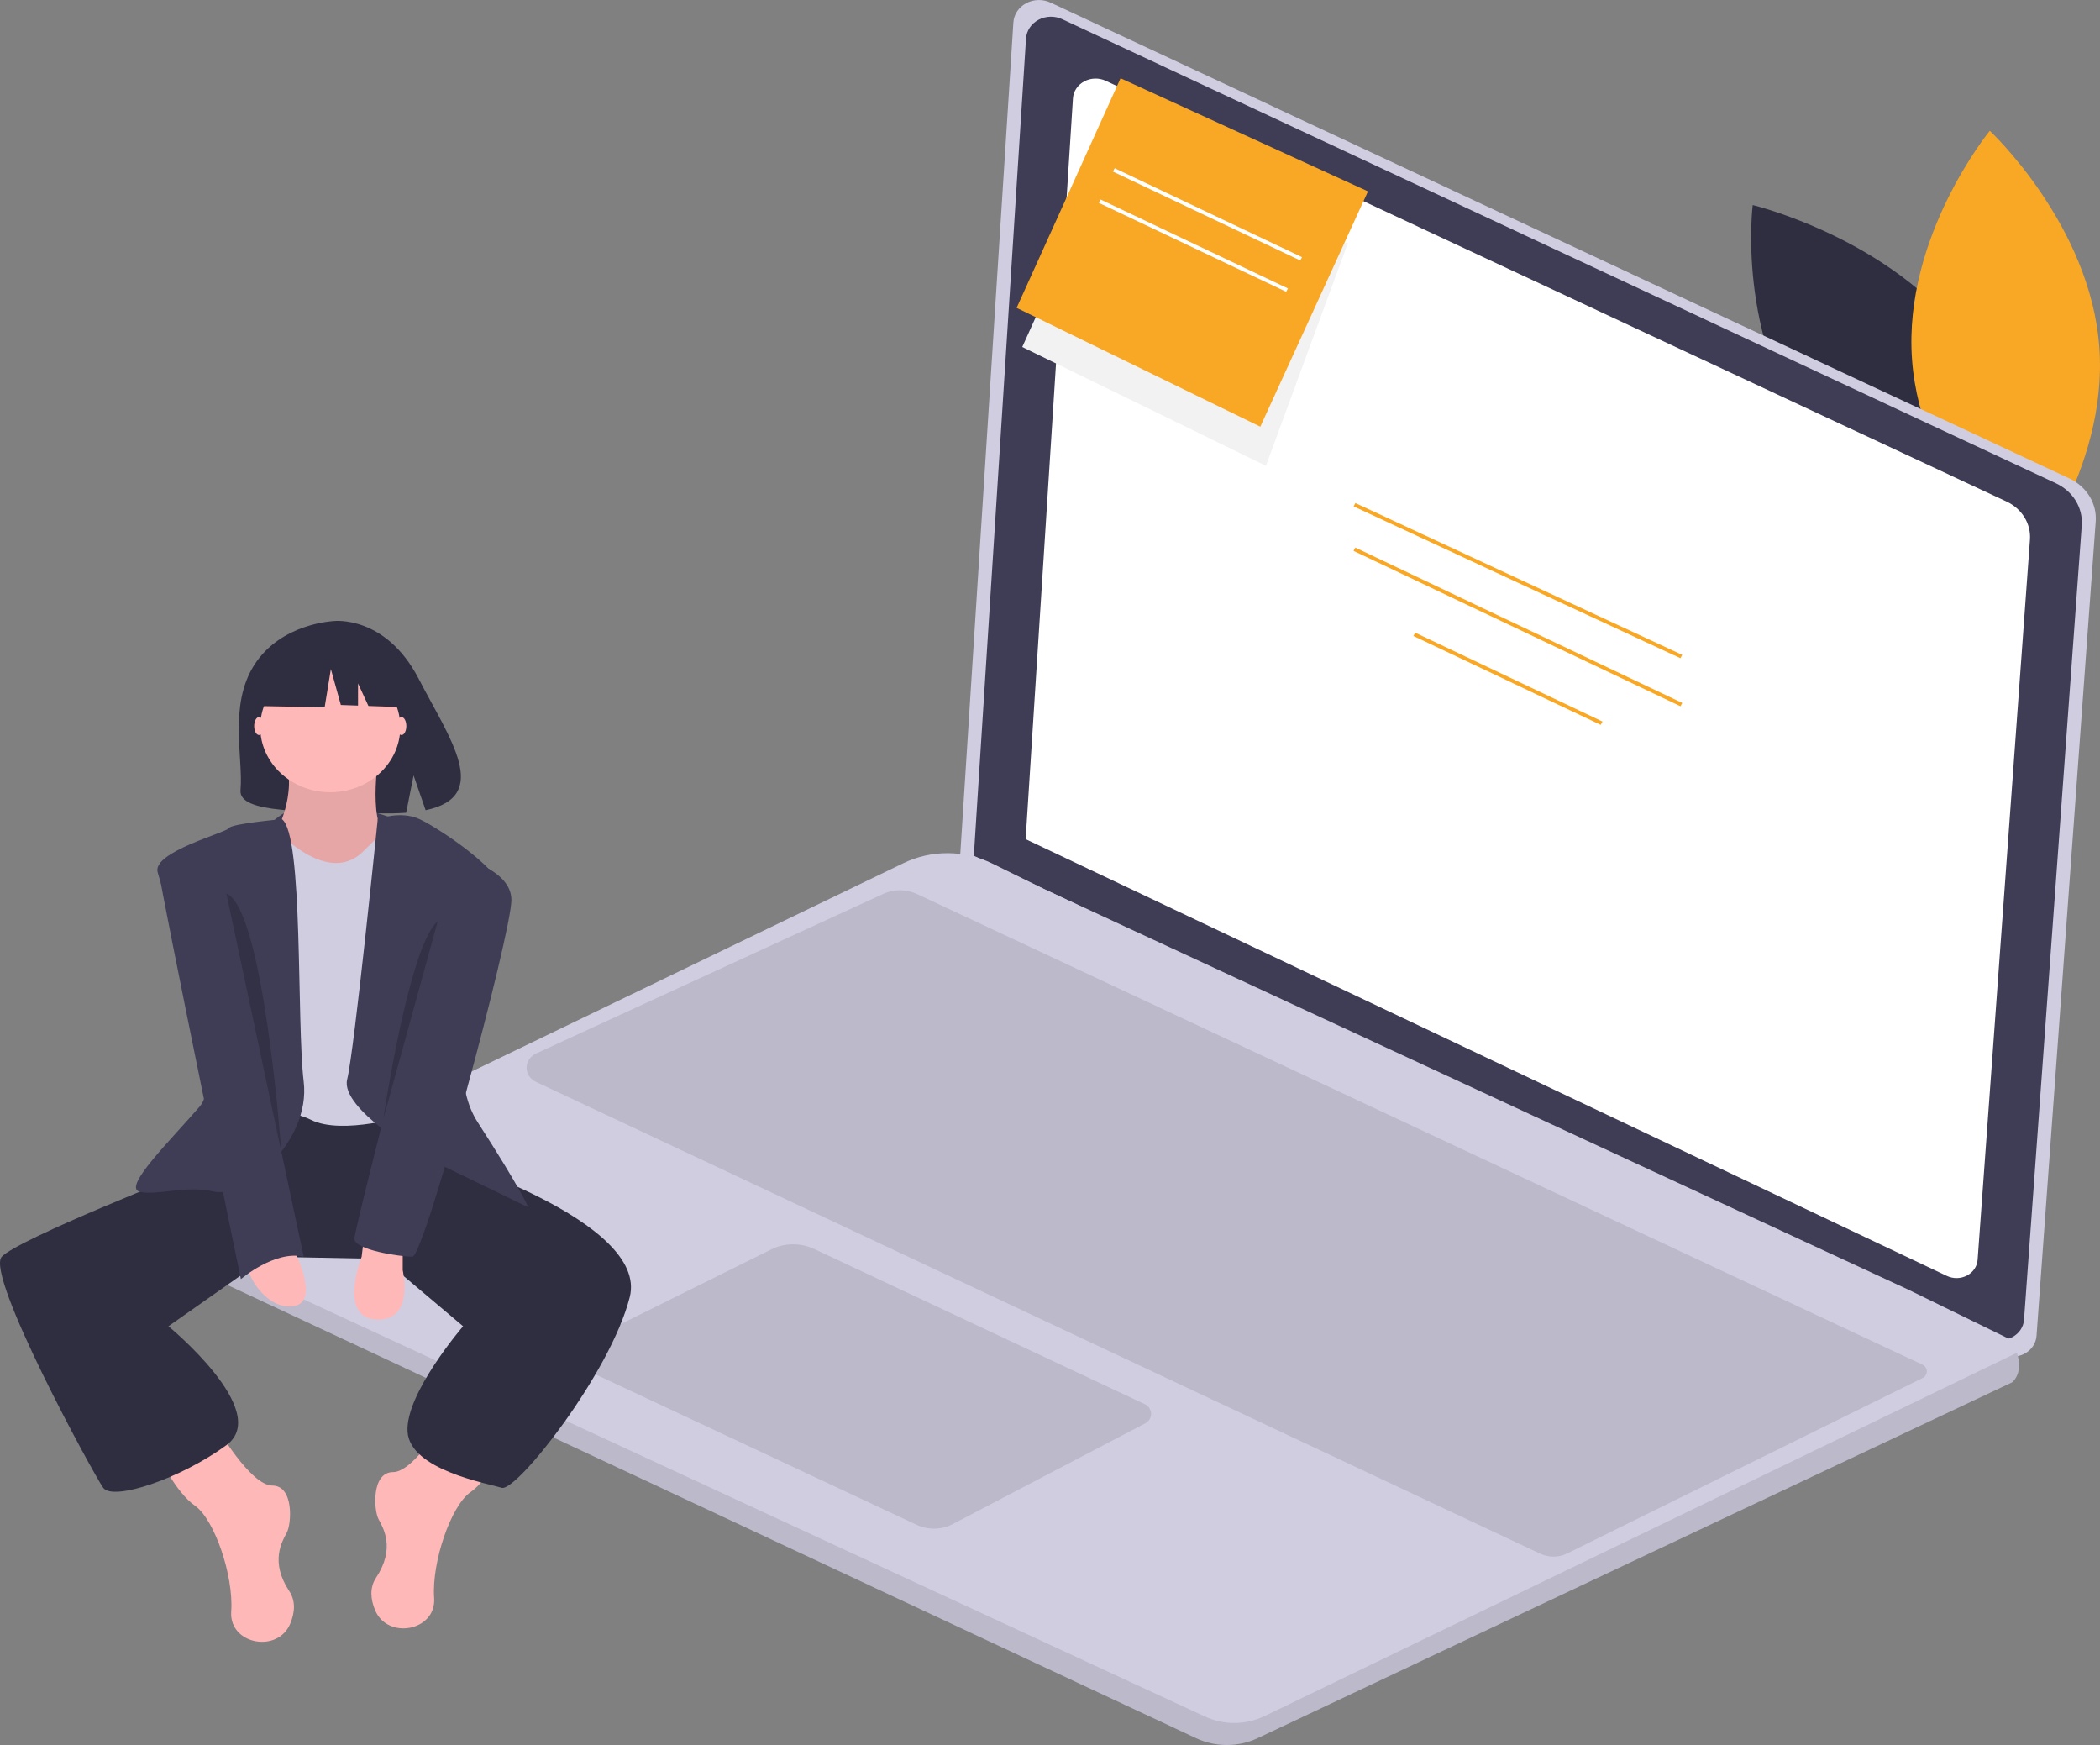 <svg width="526" height="437" viewBox="0 0 526 437" fill="none" xmlns="http://www.w3.org/2000/svg">
<rect x="0" y="0" width="526" height="437" fill="#808080" stroke="none"/>
<path d="M492.44 85.124C511.236 110.596 507.077 143.592 507.077 143.592C507.077 143.592 472.443 135.291 453.648 109.82C434.852 84.348 439.011 51.351 439.011 51.351C439.011 51.351 473.645 59.652 492.44 85.124Z" fill="#2F2E41"/>
<path d="M478.916 89.988C481.116 120.8 506.362 144.334 506.362 144.334C506.362 144.334 528.043 117.911 525.843 87.098C523.644 56.285 498.397 32.752 498.397 32.752C498.397 32.752 476.717 59.175 478.916 89.988Z" fill="#F9A826"/>
<path d="M263.118 0.641L518.307 119.809C520.428 120.8 522.188 122.35 523.366 124.266C524.543 126.182 525.086 128.377 524.926 130.578L510.1 334.563C510.033 335.478 509.724 336.363 509.199 337.14C508.674 337.917 507.951 338.561 507.093 339.015C506.235 339.468 505.27 339.718 504.283 339.74C503.296 339.763 502.318 339.559 501.437 339.145L240.429 215.42L253.829 5.614C253.892 4.629 254.217 3.673 254.776 2.833C255.335 1.993 256.109 1.296 257.03 0.803C257.951 0.31 258.99 0.037 260.052 0.009C261.115 -0.019 262.168 0.198 263.118 0.641V0.641Z" fill="#D0CDE1"/>
<path d="M266.055 4.798L514.976 121.039C517.045 122.006 518.762 123.518 519.91 125.386C521.059 127.255 521.588 129.397 521.432 131.543L506.97 330.518C506.905 331.41 506.603 332.274 506.092 333.032C505.58 333.789 504.874 334.418 504.037 334.86C503.201 335.303 502.259 335.546 501.296 335.568C500.333 335.591 499.38 335.391 498.52 334.987L243.923 214.302L256.994 9.649C257.055 8.688 257.373 7.755 257.918 6.936C258.463 6.117 259.219 5.436 260.117 4.956C261.015 4.475 262.028 4.209 263.064 4.181C264.101 4.154 265.128 4.366 266.055 4.798V4.798Z" fill="#3F3D56"/>
<path d="M276.964 20.238L502.603 125.607C504.479 126.483 506.035 127.853 507.076 129.547C508.117 131.241 508.597 133.183 508.456 135.128L495.346 315.493C495.288 316.302 495.014 317.085 494.55 317.772C494.086 318.458 493.446 319.028 492.688 319.429C491.929 319.83 491.076 320.051 490.203 320.071C489.33 320.091 488.466 319.91 487.687 319.544L256.902 210.147L268.75 24.635C268.806 23.763 269.094 22.918 269.588 22.176C270.082 21.433 270.767 20.816 271.581 20.38C272.395 19.944 273.314 19.703 274.253 19.678C275.193 19.654 276.124 19.846 276.964 20.238V20.238Z" fill="white"/>
<path d="M44.138 315.794L299.653 435.316C302.03 436.426 304.656 437.003 307.317 437C309.979 436.997 312.603 436.414 314.978 435.297L504 346.173C506.217 344.114 505.907 341.063 505.199 338.773C504.855 337.664 504.386 336.591 503.801 335.573L478.043 322.99L261.475 222.626L248.536 216.246C245.11 214.561 241.296 213.673 237.42 213.659C233.544 213.644 229.722 214.503 226.282 216.163L44.058 304.082C42.898 304.638 41.928 305.482 41.252 306.52C40.577 307.557 40.224 308.748 40.233 309.96C40.241 311.173 40.61 312.359 41.299 313.389C41.989 314.418 42.971 315.251 44.138 315.794V315.794Z" fill="#D0CDE1"/>
<path opacity="0.1" d="M44.138 315.794L299.653 435.316C302.03 436.426 304.656 437.003 307.317 437C309.979 436.997 312.603 436.414 314.978 435.297L504.001 346.173C506.217 344.114 505.907 341.063 505.199 338.773L316.741 429.757C314.441 430.867 311.891 431.456 309.3 431.477C306.708 431.498 304.148 430.949 301.828 429.875L40.324 308.867C40.078 310.248 40.316 311.667 41.002 312.914C41.689 314.16 42.788 315.17 44.138 315.794V315.794Z" fill="black"/>
<path opacity="0.1" d="M286.662 351.605L203.913 312.765C202.247 311.983 200.403 311.585 198.537 311.605C196.67 311.625 194.836 312.062 193.19 312.879L145.187 336.699C144.632 336.974 144.17 337.385 143.85 337.888C143.529 338.391 143.364 338.966 143.371 339.55C143.379 340.134 143.559 340.705 143.892 341.2C144.225 341.696 144.697 342.097 145.259 342.36L229.63 381.878C231.031 382.534 232.584 382.86 234.153 382.826C235.721 382.792 237.257 382.401 238.624 381.685L286.818 356.466C287.288 356.22 287.677 355.86 287.942 355.424C288.207 354.987 288.338 354.492 288.322 353.992C288.306 353.491 288.143 353.004 287.85 352.583C287.558 352.163 287.147 351.824 286.662 351.605V351.605Z" fill="black"/>
<path opacity="0.1" d="M481.548 345.109L392.503 389.048C391.478 389.553 390.338 389.823 389.178 389.834C388.018 389.844 386.872 389.596 385.836 389.11L134.245 270.935C133.536 270.602 132.941 270.092 132.526 269.463C132.112 268.834 131.894 268.109 131.897 267.372C131.901 266.634 132.125 265.911 132.546 265.285C132.966 264.659 133.566 264.154 134.278 263.827L221.233 223.852C222.543 223.249 223.987 222.938 225.449 222.943C226.911 222.948 228.352 223.269 229.658 223.88L481.509 341.742C481.843 341.899 482.125 342.137 482.323 342.432C482.521 342.727 482.628 343.067 482.632 343.415C482.636 343.762 482.537 344.104 482.346 344.403C482.155 344.702 481.879 344.946 481.548 345.109Z" fill="black"/>
<path d="M339.491 125.983L339.045 126.813L420.912 164.833L421.358 164.003L339.491 125.983Z" fill="#F9A826"/>
<path d="M339.484 137.134L339.03 137.959L420.919 176.866L421.373 176.041L339.484 137.134Z" fill="#F9A826"/>
<path d="M354.474 158.436L354.02 159.262L400.937 181.528L401.392 180.703L354.474 158.436Z" fill="#F9A826"/>
<path d="M98.148 204.862C98.148 204.862 78.184 196.782 68.808 205.317C59.431 213.852 93.914 211.043 98.148 204.862Z" fill="#3F3D56"/>
<path d="M63.676 166.543C70.385 156.013 83.658 155.523 83.658 155.523C83.658 155.523 96.592 153.986 104.889 170.023C112.623 184.97 123.296 199.401 106.607 202.9L103.593 194.186L101.726 203.549C99.35 203.708 96.966 203.746 94.586 203.662C76.714 203.126 59.694 203.819 60.242 197.862C60.97 189.944 57.221 176.674 63.676 166.543Z" fill="#2F2E41"/>
<path d="M54.288 357.42C54.288 357.42 62.758 372.029 68.203 372.029C73.647 372.029 73.042 381.582 71.832 383.829C70.622 386.077 67.598 391.134 72.437 398.439C74.128 400.99 73.825 403.885 72.716 406.571C69.608 414.098 57.517 411.818 57.903 403.764C57.907 403.675 57.912 403.586 57.918 403.496C58.523 394.506 53.683 380.458 48.844 377.086C44.004 373.715 39.769 364.724 39.769 364.724L54.288 357.42Z" fill="#FFB8B8"/>
<path d="M112.365 354.048C112.365 354.048 103.895 368.658 98.451 368.658C93.006 368.658 93.611 378.21 94.821 380.458C96.031 382.705 99.056 387.763 94.216 395.067C92.526 397.619 92.828 400.513 93.937 403.2C97.046 410.726 109.136 408.446 108.751 400.393C108.746 400.304 108.741 400.214 108.735 400.125C108.13 391.134 112.97 377.086 117.81 373.715C122.649 370.343 126.884 361.353 126.884 361.353L112.365 354.048Z" fill="#FFB8B8"/>
<path d="M105.71 282.124L109.34 289.429C109.34 289.429 162.577 305.724 157.737 324.829C152.898 343.934 129.304 373.715 125.674 372.591C122.044 371.467 102.686 368.096 102.081 358.543C101.476 348.991 115.995 332.134 115.995 332.134L96.031 315.277L66.98 314.715L42.189 332.134C42.189 332.134 68.203 353.486 56.708 361.915C45.214 370.343 28.275 375.963 25.855 372.591C23.435 369.22 -3.788 319.21 0.446 314.715C4.681 310.219 47.634 293.362 47.634 293.362L59.128 278.191L103.896 275.943L105.71 282.124Z" fill="#2F2E41"/>
<path d="M94.821 189.41C94.821 189.41 91.796 207.952 97.846 210.2C103.895 212.448 85.747 222 85.747 222H75.462L68.808 209.076C68.808 209.076 74.857 198.962 71.227 189.41C67.598 179.857 94.821 189.41 94.821 189.41Z" fill="#FFB8B8"/>
<path opacity="0.1" d="M94.821 189.41C94.821 189.41 91.796 207.952 97.846 210.2C103.895 212.448 85.747 222 85.747 222H75.462L68.808 209.076C68.808 209.076 74.857 198.962 71.227 189.41C67.598 179.857 94.821 189.41 94.821 189.41Z" fill="black"/>
<path d="M99.056 205.143C99.056 205.143 92.401 211.886 91.191 213.01C89.981 214.133 84.537 220.314 73.042 211.324C61.548 202.333 60.338 213.01 60.338 213.01V280.438C60.338 280.438 70.017 276.505 77.882 280.438C85.747 284.372 102.081 279.315 102.081 279.315L105.105 209.638L99.056 205.143Z" fill="#D0CDE1"/>
<path d="M94.612 205.143C94.612 205.143 100.266 202.895 105.105 205.143C109.945 207.39 126.884 218.629 125.674 223.686C124.464 228.743 108.735 264.143 119.625 281C130.514 297.858 132.329 302.353 132.329 302.353L105.71 289.429C105.71 289.429 85.142 277.629 86.957 270.324C88.771 263.019 94.612 205.143 94.612 205.143Z" fill="#3F3D56"/>
<path d="M70.615 205.143C70.615 205.143 57.918 206.267 57.313 207.391C56.708 208.514 38.257 213.291 39.467 218.348C40.677 223.405 57.313 268.638 50.054 277.067C42.794 285.496 30.695 297.296 34.929 298.419C39.164 299.543 46.424 296.734 53.683 298.419C60.943 300.105 77.882 286.058 76.067 270.886C74.252 255.715 76.053 209.076 70.615 205.143Z" fill="#3F3D56"/>
<path d="M100.871 312.467V318.086C100.871 318.086 103.896 331.01 94.216 330.448C84.537 329.886 90.586 314.715 90.586 314.715L91.191 309.658L100.871 312.467Z" fill="#FFB8B8"/>
<path d="M73.647 313.029C73.647 313.029 80.302 325.953 73.647 327.077C66.993 328.2 62.153 319.772 62.153 317.524C62.153 315.277 73.647 313.029 73.647 313.029Z" fill="#FFB8B8"/>
<path d="M64.875 184.071C65.543 184.071 66.085 183.065 66.085 181.824C66.085 180.582 65.543 179.576 64.875 179.576C64.207 179.576 63.665 180.582 63.665 181.824C63.665 183.065 64.207 184.071 64.875 184.071Z" fill="#FFB8B8"/>
<path d="M100.568 184.071C101.236 184.071 101.778 183.065 101.778 181.824C101.778 180.582 101.236 179.576 100.568 179.576C99.9 179.576 99.358 180.582 99.358 181.824C99.358 183.065 99.9 184.071 100.568 184.071Z" fill="#FFB8B8"/>
<path d="M54.288 212.448C54.288 212.448 39.164 212.448 39.769 218.067C40.374 223.686 60.338 320.334 60.338 320.334C60.338 320.334 68.808 313.029 76.067 314.715L54.288 212.448Z" fill="#3F3D56"/>
<path d="M112.97 214.133C112.97 214.133 128.094 216.943 128.094 225.372C128.094 233.8 106.315 314.715 103.291 314.715C100.266 314.715 88.771 313.029 88.771 310.219C88.771 307.41 112.97 214.133 112.97 214.133Z" fill="#3F3D56"/>
<path opacity="0.2" d="M109.643 230.71L96.031 280.152C96.031 280.152 102.383 236.891 109.643 230.71Z" fill="black"/>
<path opacity="0.2" d="M56.698 223.762L70.465 288.406C70.465 288.406 66.065 227.491 56.698 223.762Z" fill="black"/>
<path d="M82.722 198.4C92.411 198.4 100.266 191.104 100.266 182.105C100.266 173.105 92.411 165.809 82.722 165.809C73.032 165.809 65.178 173.105 65.178 182.105C65.178 191.104 73.032 198.4 82.722 198.4Z" fill="#FFB8B8"/>
<path d="M66.642 165.527L79.756 159.148L97.864 161.757L101.611 177.127L92.284 176.795L89.679 171.148V176.701L85.375 176.548L82.877 167.557L81.317 177.127L66.017 176.838L66.642 165.527Z" fill="#2F2E41"/>
<path d="M263.282 70.924L256.051 86.898L317.087 116.656L337.65 60.763" fill="#F2F2F2"/>
<path d="M315.68 106.855L342.643 47.926L280.671 19.601L254.644 77.098L315.68 106.855Z" fill="#F9A826"/>
<path d="M279.206 42.136L278.752 42.962L325.67 65.229L326.124 64.403L279.206 42.136Z" fill="white"/>
<path d="M275.689 49.976L275.235 50.802L322.152 73.069L322.607 72.243L275.689 49.976Z" fill="white"/>
</svg>
